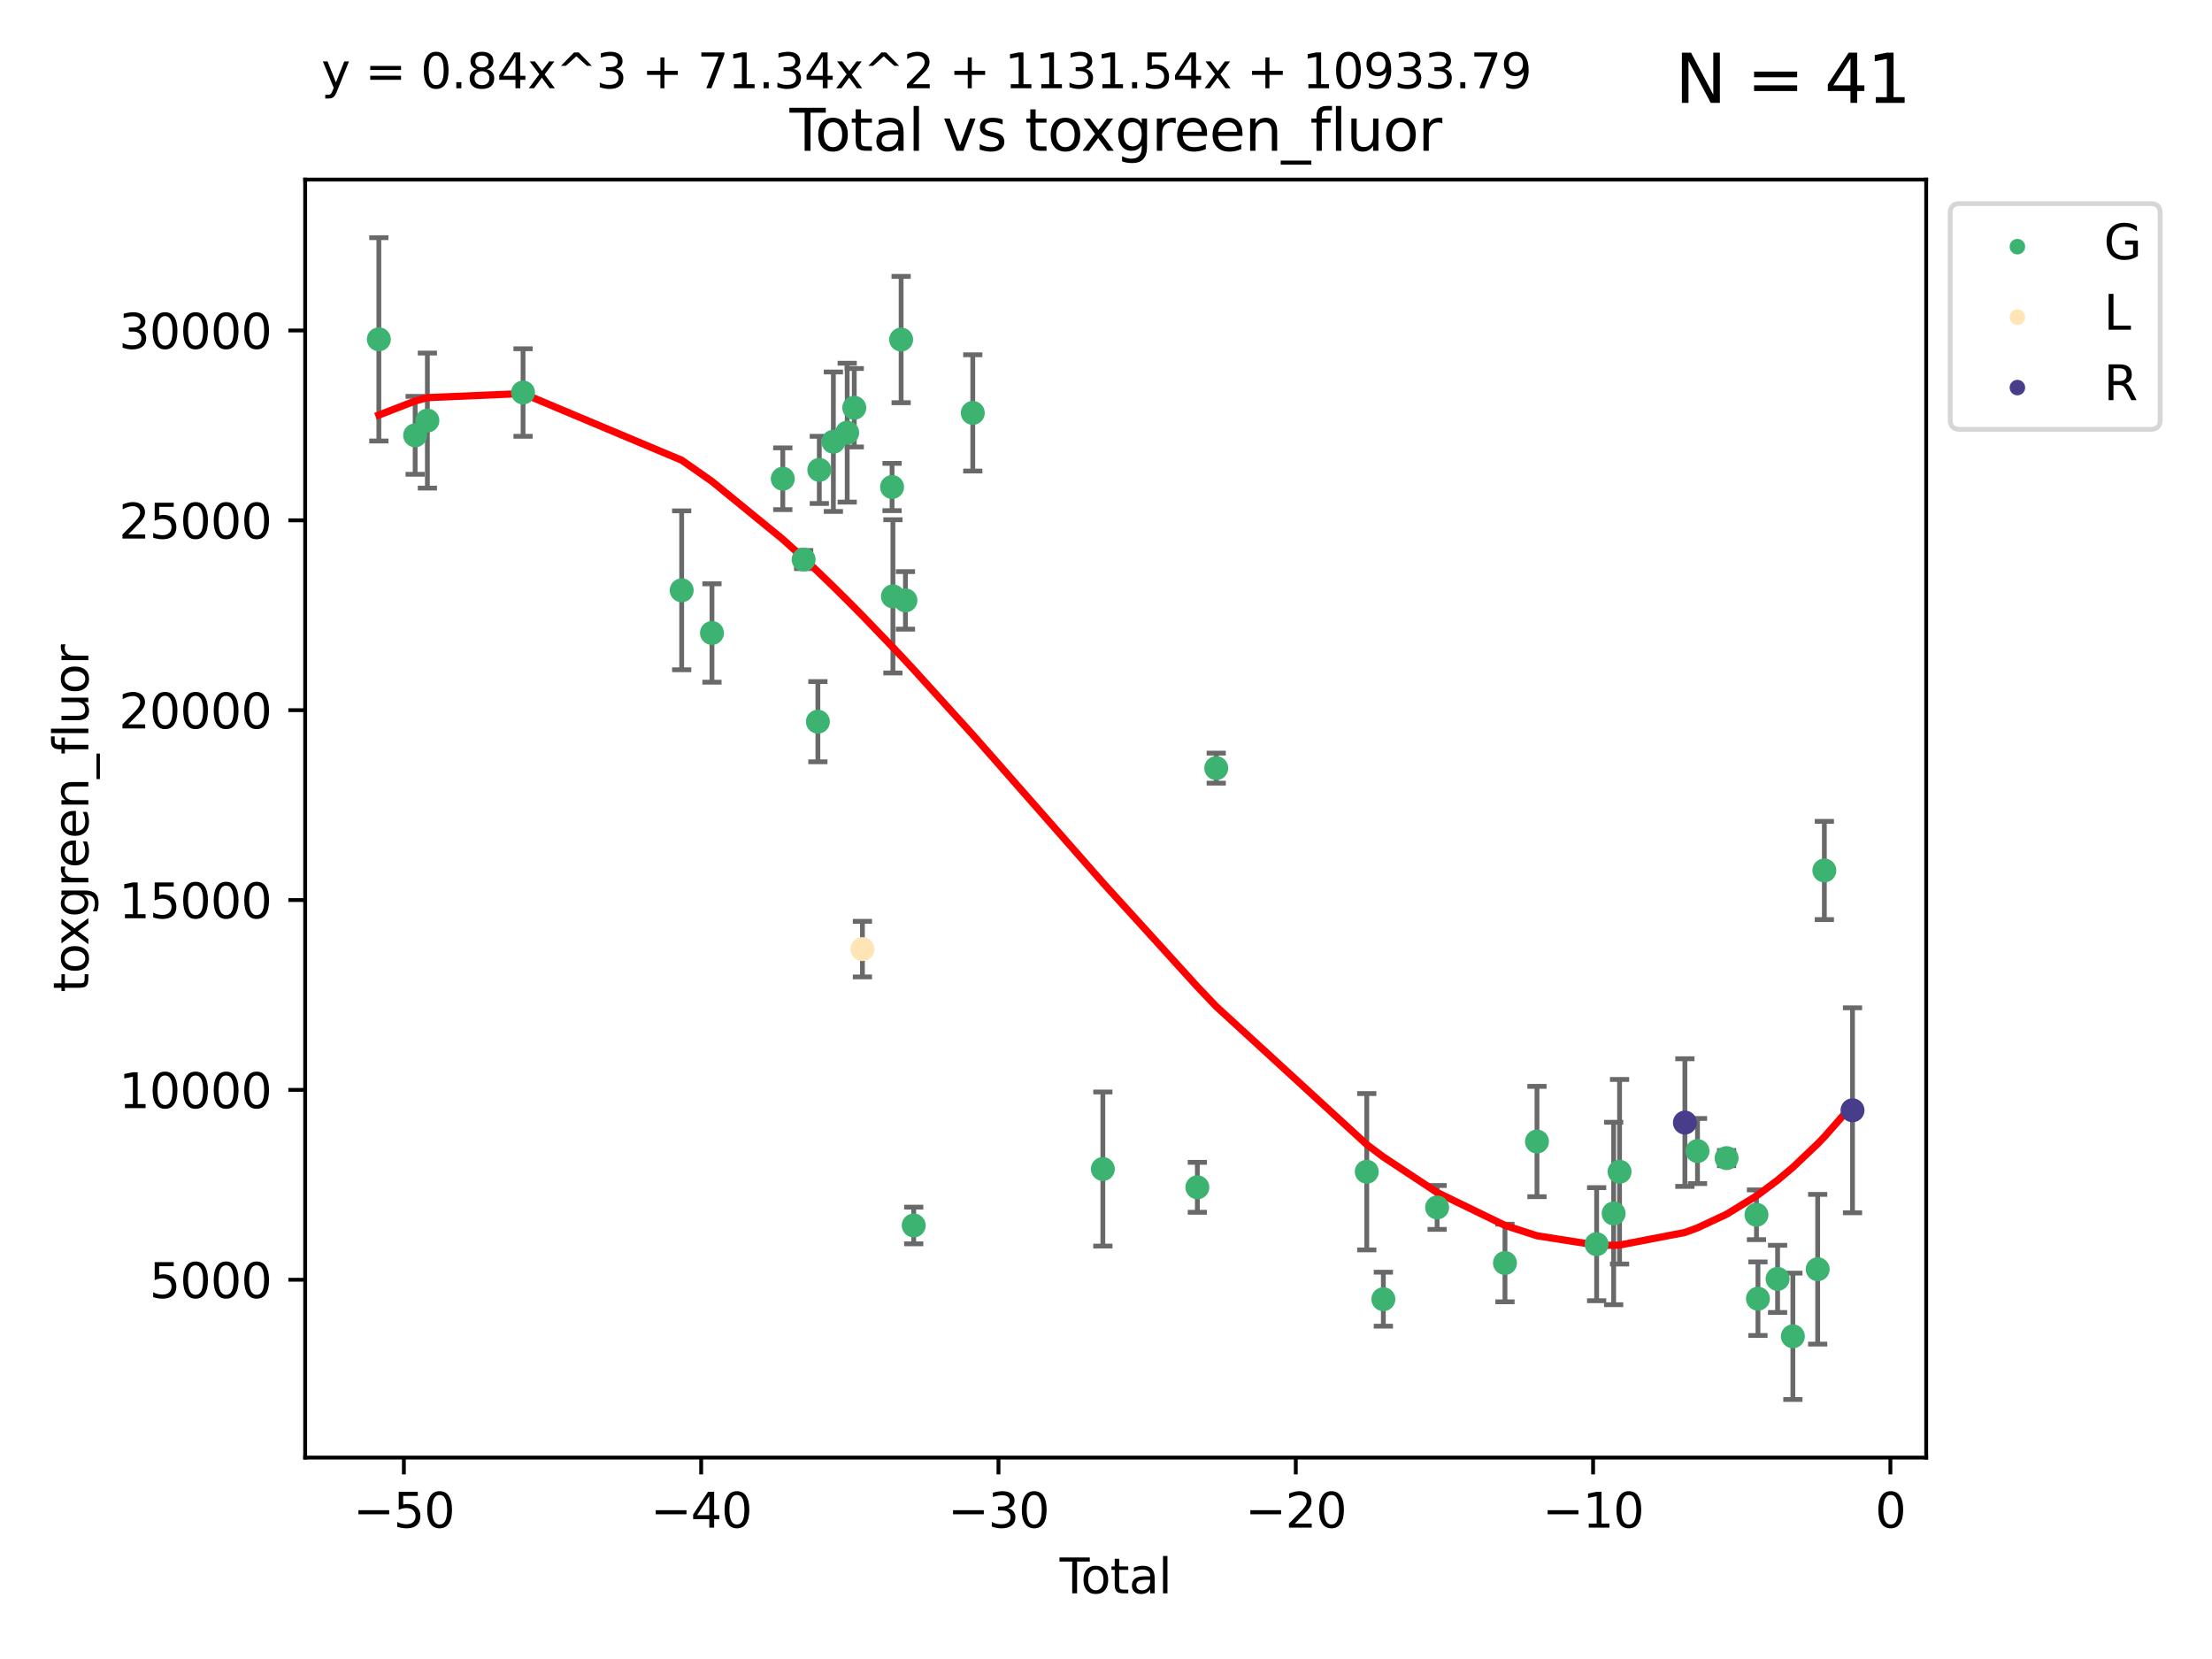 <?xml version="1.0" encoding="utf-8" standalone="no"?>
<!DOCTYPE svg PUBLIC "-//W3C//DTD SVG 1.1//EN"
  "http://www.w3.org/Graphics/SVG/1.1/DTD/svg11.dtd">
<svg xmlns:xlink="http://www.w3.org/1999/xlink" width="460.8pt" height="345.6pt" viewBox="0 0 460.8 345.6" xmlns="http://www.w3.org/2000/svg" version="1.1">
 <defs>
  <style type="text/css">*{stroke-linejoin: round; stroke-linecap: butt}</style>
 </defs>
 <g id="figure_1">
  <g id="patch_1">
   <path d="M 0 345.6 
L 460.8 345.6 
L 460.8 0 
L 0 0 
z
" style="fill: #ffffff"/>
  </g>
  <g id="axes_1">
   <g id="patch_2">
    <path d="M 63.571 303.64 
L 401.26 303.64 
L 401.26 37.411 
L 63.571 37.411 
z
" style="fill: #ffffff"/>
   </g>
   <g id="PathCollection_1">
    <defs>
     <path id="m44527134fb" d="M 0 1.118 
C 0.297 1.118 0.581 1 0.791 0.791 
C 1 0.581 1.118 0.297 1.118 0 
C 1.118 -0.297 1 -0.581 0.791 -0.791 
C 0.581 -1 0.297 -1.118 0 -1.118 
C -0.297 -1.118 -0.581 -1 -0.791 -0.791 
C -1 -0.581 -1.118 -0.297 -1.118 0 
C -1.118 0.297 -1 0.581 -0.791 0.791 
C -0.581 1 -0.297 1.118 0 1.118 
z
" style="stroke: #3cb371"/>
    </defs>
    <g clip-path="url(#pb339a0483c)">
     <use xlink:href="#m44527134fb" x="78.921" y="70.688" style="fill: #3cb371; stroke: #3cb371"/>
     <use xlink:href="#m44527134fb" x="86.485" y="90.686" style="fill: #3cb371; stroke: #3cb371"/>
     <use xlink:href="#m44527134fb" x="89.033" y="87.614" style="fill: #3cb371; stroke: #3cb371"/>
     <use xlink:href="#m44527134fb" x="108.962" y="81.769" style="fill: #3cb371; stroke: #3cb371"/>
     <use xlink:href="#m44527134fb" x="142.006" y="122.974" style="fill: #3cb371; stroke: #3cb371"/>
     <use xlink:href="#m44527134fb" x="148.316" y="131.862" style="fill: #3cb371; stroke: #3cb371"/>
     <use xlink:href="#m44527134fb" x="163.07" y="99.726" style="fill: #3cb371; stroke: #3cb371"/>
     <use xlink:href="#m44527134fb" x="167.413" y="116.562" style="fill: #3cb371; stroke: #3cb371"/>
     <use xlink:href="#m44527134fb" x="170.381" y="150.339" style="fill: #3cb371; stroke: #3cb371"/>
     <use xlink:href="#m44527134fb" x="170.677" y="97.885" style="fill: #3cb371; stroke: #3cb371"/>
     <use xlink:href="#m44527134fb" x="173.608" y="92.019" style="fill: #3cb371; stroke: #3cb371"/>
     <use xlink:href="#m44527134fb" x="176.486" y="90.132" style="fill: #3cb371; stroke: #3cb371"/>
     <use xlink:href="#m44527134fb" x="177.958" y="84.943" style="fill: #3cb371; stroke: #3cb371"/>
     <use xlink:href="#m44527134fb" x="185.833" y="101.453" style="fill: #3cb371; stroke: #3cb371"/>
     <use xlink:href="#m44527134fb" x="186.012" y="124.23" style="fill: #3cb371; stroke: #3cb371"/>
     <use xlink:href="#m44527134fb" x="187.72" y="70.736" style="fill: #3cb371; stroke: #3cb371"/>
     <use xlink:href="#m44527134fb" x="188.622" y="125.071" style="fill: #3cb371; stroke: #3cb371"/>
     <use xlink:href="#m44527134fb" x="190.344" y="255.289" style="fill: #3cb371; stroke: #3cb371"/>
     <use xlink:href="#m44527134fb" x="202.648" y="86.019" style="fill: #3cb371; stroke: #3cb371"/>
     <use xlink:href="#m44527134fb" x="229.743" y="243.529" style="fill: #3cb371; stroke: #3cb371"/>
     <use xlink:href="#m44527134fb" x="249.43" y="247.338" style="fill: #3cb371; stroke: #3cb371"/>
     <use xlink:href="#m44527134fb" x="253.364" y="160.018" style="fill: #3cb371; stroke: #3cb371"/>
     <use xlink:href="#m44527134fb" x="284.723" y="244.092" style="fill: #3cb371; stroke: #3cb371"/>
     <use xlink:href="#m44527134fb" x="288.178" y="270.645" style="fill: #3cb371; stroke: #3cb371"/>
     <use xlink:href="#m44527134fb" x="299.377" y="251.531" style="fill: #3cb371; stroke: #3cb371"/>
     <use xlink:href="#m44527134fb" x="313.514" y="263.108" style="fill: #3cb371; stroke: #3cb371"/>
     <use xlink:href="#m44527134fb" x="320.18" y="237.8" style="fill: #3cb371; stroke: #3cb371"/>
     <use xlink:href="#m44527134fb" x="332.608" y="259.184" style="fill: #3cb371; stroke: #3cb371"/>
     <use xlink:href="#m44527134fb" x="336.153" y="252.788" style="fill: #3cb371; stroke: #3cb371"/>
     <use xlink:href="#m44527134fb" x="337.384" y="244.095" style="fill: #3cb371; stroke: #3cb371"/>
     <use xlink:href="#m44527134fb" x="353.618" y="239.785" style="fill: #3cb371; stroke: #3cb371"/>
     <use xlink:href="#m44527134fb" x="359.68" y="241.256" style="fill: #3cb371; stroke: #3cb371"/>
     <use xlink:href="#m44527134fb" x="365.904" y="253.056" style="fill: #3cb371; stroke: #3cb371"/>
     <use xlink:href="#m44527134fb" x="366.215" y="270.545" style="fill: #3cb371; stroke: #3cb371"/>
     <use xlink:href="#m44527134fb" x="370.303" y="266.416" style="fill: #3cb371; stroke: #3cb371"/>
     <use xlink:href="#m44527134fb" x="373.488" y="278.379" style="fill: #3cb371; stroke: #3cb371"/>
     <use xlink:href="#m44527134fb" x="378.657" y="264.405" style="fill: #3cb371; stroke: #3cb371"/>
     <use xlink:href="#m44527134fb" x="380.047" y="181.335" style="fill: #3cb371; stroke: #3cb371"/>
    </g>
   </g>
   <g id="PathCollection_2">
    <defs>
     <path id="me603efe416" d="M 0 1.118 
C 0.297 1.118 0.581 1 0.791 0.791 
C 1 0.581 1.118 0.297 1.118 0 
C 1.118 -0.297 1 -0.581 0.791 -0.791 
C 0.581 -1 0.297 -1.118 0 -1.118 
C -0.297 -1.118 -0.581 -1 -0.791 -0.791 
C -1 -0.581 -1.118 -0.297 -1.118 0 
C -1.118 0.297 -1 0.581 -0.791 0.791 
C -0.581 1 -0.297 1.118 0 1.118 
z
" style="stroke: #ffe4b5"/>
    </defs>
    <g clip-path="url(#pb339a0483c)">
     <use xlink:href="#me603efe416" x="179.659" y="197.718" style="fill: #ffe4b5; stroke: #ffe4b5"/>
    </g>
   </g>
   <g id="PathCollection_3">
    <defs>
     <path id="m6db89ceb92" d="M 0 1.118 
C 0.297 1.118 0.581 1 0.791 0.791 
C 1 0.581 1.118 0.297 1.118 0 
C 1.118 -0.297 1 -0.581 0.791 -0.791 
C 0.581 -1 0.297 -1.118 0 -1.118 
C -0.297 -1.118 -0.581 -1 -0.791 -0.791 
C -1 -0.581 -1.118 -0.297 -1.118 0 
C -1.118 0.297 -1 0.581 -0.791 0.791 
C -0.581 1 -0.297 1.118 0 1.118 
z
" style="stroke: #483d8b"/>
    </defs>
    <g clip-path="url(#pb339a0483c)">
     <use xlink:href="#m6db89ceb92" x="350.995" y="233.853" style="fill: #483d8b; stroke: #483d8b"/>
     <use xlink:href="#m6db89ceb92" x="385.911" y="231.293" style="fill: #483d8b; stroke: #483d8b"/>
    </g>
   </g>
   <g id="matplotlib.axis_1">
    <g id="xtick_1">
     <g id="line2d_1">
      <defs>
       <path id="m5f53d5e4e2" d="M 0 0 
L 0 3.5 
" style="stroke: #000000; stroke-width: 0.8"/>
      </defs>
      <g>
       <use xlink:href="#m5f53d5e4e2" x="84.133" y="303.64" style="stroke: #000000; stroke-width: 0.8"/>
      </g>
     </g>
     <g id="text_1">
      <!-- −50 -->
      <g transform="translate(73.581 318.238)scale(0.1 -0.1)">
       <defs>
        <path id="DejaVuSans-2212" d="M 678 2272 
L 4684 2272 
L 4684 1741 
L 678 1741 
L 678 2272 
z
" transform="scale(0.016)"/>
        <path id="DejaVuSans-35" d="M 691 4666 
L 3169 4666 
L 3169 4134 
L 1269 4134 
L 1269 2991 
Q 1406 3038 1543 3061 
Q 1681 3084 1819 3084 
Q 2600 3084 3056 2656 
Q 3513 2228 3513 1497 
Q 3513 744 3044 326 
Q 2575 -91 1722 -91 
Q 1428 -91 1123 -41 
Q 819 9 494 109 
L 494 744 
Q 775 591 1075 516 
Q 1375 441 1709 441 
Q 2250 441 2565 725 
Q 2881 1009 2881 1497 
Q 2881 1984 2565 2268 
Q 2250 2553 1709 2553 
Q 1456 2553 1204 2497 
Q 953 2441 691 2322 
L 691 4666 
z
" transform="scale(0.016)"/>
        <path id="DejaVuSans-30" d="M 2034 4250 
Q 1547 4250 1301 3770 
Q 1056 3291 1056 2328 
Q 1056 1369 1301 889 
Q 1547 409 2034 409 
Q 2525 409 2770 889 
Q 3016 1369 3016 2328 
Q 3016 3291 2770 3770 
Q 2525 4250 2034 4250 
z
M 2034 4750 
Q 2819 4750 3233 4129 
Q 3647 3509 3647 2328 
Q 3647 1150 3233 529 
Q 2819 -91 2034 -91 
Q 1250 -91 836 529 
Q 422 1150 422 2328 
Q 422 3509 836 4129 
Q 1250 4750 2034 4750 
z
" transform="scale(0.016)"/>
       </defs>
       <use xlink:href="#DejaVuSans-2212"/>
       <use xlink:href="#DejaVuSans-35" x="83.789"/>
       <use xlink:href="#DejaVuSans-30" x="147.412"/>
      </g>
     </g>
    </g>
    <g id="xtick_2">
     <g id="line2d_2">
      <g>
       <use xlink:href="#m5f53d5e4e2" x="146.067" y="303.64" style="stroke: #000000; stroke-width: 0.8"/>
      </g>
     </g>
     <g id="text_2">
      <!-- −40 -->
      <g transform="translate(135.515 318.238)scale(0.1 -0.1)">
       <defs>
        <path id="DejaVuSans-34" d="M 2419 4116 
L 825 1625 
L 2419 1625 
L 2419 4116 
z
M 2253 4666 
L 3047 4666 
L 3047 1625 
L 3713 1625 
L 3713 1100 
L 3047 1100 
L 3047 0 
L 2419 0 
L 2419 1100 
L 313 1100 
L 313 1709 
L 2253 4666 
z
" transform="scale(0.016)"/>
       </defs>
       <use xlink:href="#DejaVuSans-2212"/>
       <use xlink:href="#DejaVuSans-34" x="83.789"/>
       <use xlink:href="#DejaVuSans-30" x="147.412"/>
      </g>
     </g>
    </g>
    <g id="xtick_3">
     <g id="line2d_3">
      <g>
       <use xlink:href="#m5f53d5e4e2" x="208.002" y="303.64" style="stroke: #000000; stroke-width: 0.8"/>
      </g>
     </g>
     <g id="text_3">
      <!-- −30 -->
      <g transform="translate(197.45 318.238)scale(0.1 -0.1)">
       <defs>
        <path id="DejaVuSans-33" d="M 2597 2516 
Q 3050 2419 3304 2112 
Q 3559 1806 3559 1356 
Q 3559 666 3084 287 
Q 2609 -91 1734 -91 
Q 1441 -91 1130 -33 
Q 819 25 488 141 
L 488 750 
Q 750 597 1062 519 
Q 1375 441 1716 441 
Q 2309 441 2620 675 
Q 2931 909 2931 1356 
Q 2931 1769 2642 2001 
Q 2353 2234 1838 2234 
L 1294 2234 
L 1294 2753 
L 1863 2753 
Q 2328 2753 2575 2939 
Q 2822 3125 2822 3475 
Q 2822 3834 2567 4026 
Q 2313 4219 1838 4219 
Q 1578 4219 1281 4162 
Q 984 4106 628 3988 
L 628 4550 
Q 988 4650 1302 4700 
Q 1616 4750 1894 4750 
Q 2613 4750 3031 4423 
Q 3450 4097 3450 3541 
Q 3450 3153 3228 2886 
Q 3006 2619 2597 2516 
z
" transform="scale(0.016)"/>
       </defs>
       <use xlink:href="#DejaVuSans-2212"/>
       <use xlink:href="#DejaVuSans-33" x="83.789"/>
       <use xlink:href="#DejaVuSans-30" x="147.412"/>
      </g>
     </g>
    </g>
    <g id="xtick_4">
     <g id="line2d_4">
      <g>
       <use xlink:href="#m5f53d5e4e2" x="269.936" y="303.64" style="stroke: #000000; stroke-width: 0.8"/>
      </g>
     </g>
     <g id="text_4">
      <!-- −20 -->
      <g transform="translate(259.384 318.238)scale(0.1 -0.1)">
       <defs>
        <path id="DejaVuSans-32" d="M 1228 531 
L 3431 531 
L 3431 0 
L 469 0 
L 469 531 
Q 828 903 1448 1529 
Q 2069 2156 2228 2338 
Q 2531 2678 2651 2914 
Q 2772 3150 2772 3378 
Q 2772 3750 2511 3984 
Q 2250 4219 1831 4219 
Q 1534 4219 1204 4116 
Q 875 4013 500 3803 
L 500 4441 
Q 881 4594 1212 4672 
Q 1544 4750 1819 4750 
Q 2544 4750 2975 4387 
Q 3406 4025 3406 3419 
Q 3406 3131 3298 2873 
Q 3191 2616 2906 2266 
Q 2828 2175 2409 1742 
Q 1991 1309 1228 531 
z
" transform="scale(0.016)"/>
       </defs>
       <use xlink:href="#DejaVuSans-2212"/>
       <use xlink:href="#DejaVuSans-32" x="83.789"/>
       <use xlink:href="#DejaVuSans-30" x="147.412"/>
      </g>
     </g>
    </g>
    <g id="xtick_5">
     <g id="line2d_5">
      <g>
       <use xlink:href="#m5f53d5e4e2" x="331.871" y="303.64" style="stroke: #000000; stroke-width: 0.8"/>
      </g>
     </g>
     <g id="text_5">
      <!-- −10 -->
      <g transform="translate(321.318 318.238)scale(0.1 -0.1)">
       <defs>
        <path id="DejaVuSans-31" d="M 794 531 
L 1825 531 
L 1825 4091 
L 703 3866 
L 703 4441 
L 1819 4666 
L 2450 4666 
L 2450 531 
L 3481 531 
L 3481 0 
L 794 0 
L 794 531 
z
" transform="scale(0.016)"/>
       </defs>
       <use xlink:href="#DejaVuSans-2212"/>
       <use xlink:href="#DejaVuSans-31" x="83.789"/>
       <use xlink:href="#DejaVuSans-30" x="147.412"/>
      </g>
     </g>
    </g>
    <g id="xtick_6">
     <g id="line2d_6">
      <g>
       <use xlink:href="#m5f53d5e4e2" x="393.805" y="303.64" style="stroke: #000000; stroke-width: 0.8"/>
      </g>
     </g>
     <g id="text_6">
      <!-- 0 -->
      <g transform="translate(390.624 318.238)scale(0.1 -0.1)">
       <use xlink:href="#DejaVuSans-30"/>
      </g>
     </g>
    </g>
    <g id="text_7">
     <!-- Total -->
     <g transform="translate(220.739 331.917)scale(0.1 -0.1)">
      <defs>
       <path id="DejaVuSans-54" d="M -19 4666 
L 3928 4666 
L 3928 4134 
L 2272 4134 
L 2272 0 
L 1638 0 
L 1638 4134 
L -19 4134 
L -19 4666 
z
" transform="scale(0.016)"/>
       <path id="DejaVuSans-6f" d="M 1959 3097 
Q 1497 3097 1228 2736 
Q 959 2375 959 1747 
Q 959 1119 1226 758 
Q 1494 397 1959 397 
Q 2419 397 2687 759 
Q 2956 1122 2956 1747 
Q 2956 2369 2687 2733 
Q 2419 3097 1959 3097 
z
M 1959 3584 
Q 2709 3584 3137 3096 
Q 3566 2609 3566 1747 
Q 3566 888 3137 398 
Q 2709 -91 1959 -91 
Q 1206 -91 779 398 
Q 353 888 353 1747 
Q 353 2609 779 3096 
Q 1206 3584 1959 3584 
z
" transform="scale(0.016)"/>
       <path id="DejaVuSans-74" d="M 1172 4494 
L 1172 3500 
L 2356 3500 
L 2356 3053 
L 1172 3053 
L 1172 1153 
Q 1172 725 1289 603 
Q 1406 481 1766 481 
L 2356 481 
L 2356 0 
L 1766 0 
Q 1100 0 847 248 
Q 594 497 594 1153 
L 594 3053 
L 172 3053 
L 172 3500 
L 594 3500 
L 594 4494 
L 1172 4494 
z
" transform="scale(0.016)"/>
       <path id="DejaVuSans-61" d="M 2194 1759 
Q 1497 1759 1228 1600 
Q 959 1441 959 1056 
Q 959 750 1161 570 
Q 1363 391 1709 391 
Q 2188 391 2477 730 
Q 2766 1069 2766 1631 
L 2766 1759 
L 2194 1759 
z
M 3341 1997 
L 3341 0 
L 2766 0 
L 2766 531 
Q 2569 213 2275 61 
Q 1981 -91 1556 -91 
Q 1019 -91 701 211 
Q 384 513 384 1019 
Q 384 1609 779 1909 
Q 1175 2209 1959 2209 
L 2766 2209 
L 2766 2266 
Q 2766 2663 2505 2880 
Q 2244 3097 1772 3097 
Q 1472 3097 1187 3025 
Q 903 2953 641 2809 
L 641 3341 
Q 956 3463 1253 3523 
Q 1550 3584 1831 3584 
Q 2591 3584 2966 3190 
Q 3341 2797 3341 1997 
z
" transform="scale(0.016)"/>
       <path id="DejaVuSans-6c" d="M 603 4863 
L 1178 4863 
L 1178 0 
L 603 0 
L 603 4863 
z
" transform="scale(0.016)"/>
      </defs>
      <use xlink:href="#DejaVuSans-54"/>
      <use xlink:href="#DejaVuSans-6f" x="44.084"/>
      <use xlink:href="#DejaVuSans-74" x="105.266"/>
      <use xlink:href="#DejaVuSans-61" x="144.475"/>
      <use xlink:href="#DejaVuSans-6c" x="205.754"/>
     </g>
    </g>
   </g>
   <g id="matplotlib.axis_2">
    <g id="ytick_1">
     <g id="line2d_7">
      <defs>
       <path id="m0e6cfb8528" d="M 0 0 
L -3.5 0 
" style="stroke: #000000; stroke-width: 0.8"/>
      </defs>
      <g>
       <use xlink:href="#m0e6cfb8528" x="63.571" y="266.592" style="stroke: #000000; stroke-width: 0.8"/>
      </g>
     </g>
     <g id="text_8">
      <!-- 5000 -->
      <g transform="translate(31.121 270.392)scale(0.1 -0.1)">
       <use xlink:href="#DejaVuSans-35"/>
       <use xlink:href="#DejaVuSans-30" x="63.623"/>
       <use xlink:href="#DejaVuSans-30" x="127.246"/>
       <use xlink:href="#DejaVuSans-30" x="190.869"/>
      </g>
     </g>
    </g>
    <g id="ytick_2">
     <g id="line2d_8">
      <g>
       <use xlink:href="#m0e6cfb8528" x="63.571" y="227.043" style="stroke: #000000; stroke-width: 0.8"/>
      </g>
     </g>
     <g id="text_9">
      <!-- 10000 -->
      <g transform="translate(24.759 230.842)scale(0.1 -0.1)">
       <use xlink:href="#DejaVuSans-31"/>
       <use xlink:href="#DejaVuSans-30" x="63.623"/>
       <use xlink:href="#DejaVuSans-30" x="127.246"/>
       <use xlink:href="#DejaVuSans-30" x="190.869"/>
       <use xlink:href="#DejaVuSans-30" x="254.492"/>
      </g>
     </g>
    </g>
    <g id="ytick_3">
     <g id="line2d_9">
      <g>
       <use xlink:href="#m0e6cfb8528" x="63.571" y="187.493" style="stroke: #000000; stroke-width: 0.8"/>
      </g>
     </g>
     <g id="text_10">
      <!-- 15000 -->
      <g transform="translate(24.759 191.292)scale(0.1 -0.1)">
       <use xlink:href="#DejaVuSans-31"/>
       <use xlink:href="#DejaVuSans-35" x="63.623"/>
       <use xlink:href="#DejaVuSans-30" x="127.246"/>
       <use xlink:href="#DejaVuSans-30" x="190.869"/>
       <use xlink:href="#DejaVuSans-30" x="254.492"/>
      </g>
     </g>
    </g>
    <g id="ytick_4">
     <g id="line2d_10">
      <g>
       <use xlink:href="#m0e6cfb8528" x="63.571" y="147.943" style="stroke: #000000; stroke-width: 0.8"/>
      </g>
     </g>
     <g id="text_11">
      <!-- 20000 -->
      <g transform="translate(24.759 151.742)scale(0.1 -0.1)">
       <use xlink:href="#DejaVuSans-32"/>
       <use xlink:href="#DejaVuSans-30" x="63.623"/>
       <use xlink:href="#DejaVuSans-30" x="127.246"/>
       <use xlink:href="#DejaVuSans-30" x="190.869"/>
       <use xlink:href="#DejaVuSans-30" x="254.492"/>
      </g>
     </g>
    </g>
    <g id="ytick_5">
     <g id="line2d_11">
      <g>
       <use xlink:href="#m0e6cfb8528" x="63.571" y="108.393" style="stroke: #000000; stroke-width: 0.8"/>
      </g>
     </g>
     <g id="text_12">
      <!-- 25000 -->
      <g transform="translate(24.759 112.193)scale(0.1 -0.1)">
       <use xlink:href="#DejaVuSans-32"/>
       <use xlink:href="#DejaVuSans-35" x="63.623"/>
       <use xlink:href="#DejaVuSans-30" x="127.246"/>
       <use xlink:href="#DejaVuSans-30" x="190.869"/>
       <use xlink:href="#DejaVuSans-30" x="254.492"/>
      </g>
     </g>
    </g>
    <g id="ytick_6">
     <g id="line2d_12">
      <g>
       <use xlink:href="#m0e6cfb8528" x="63.571" y="68.844" style="stroke: #000000; stroke-width: 0.8"/>
      </g>
     </g>
     <g id="text_13">
      <!-- 30000 -->
      <g transform="translate(24.759 72.643)scale(0.1 -0.1)">
       <use xlink:href="#DejaVuSans-33"/>
       <use xlink:href="#DejaVuSans-30" x="63.623"/>
       <use xlink:href="#DejaVuSans-30" x="127.246"/>
       <use xlink:href="#DejaVuSans-30" x="190.869"/>
       <use xlink:href="#DejaVuSans-30" x="254.492"/>
      </g>
     </g>
    </g>
    <g id="text_14">
     <!-- toxgreen_fluor -->
     <g transform="translate(18.401 206.72)rotate(-90)scale(0.1 -0.1)">
      <defs>
       <path id="DejaVuSans-78" d="M 3513 3500 
L 2247 1797 
L 3578 0 
L 2900 0 
L 1881 1375 
L 863 0 
L 184 0 
L 1544 1831 
L 300 3500 
L 978 3500 
L 1906 2253 
L 2834 3500 
L 3513 3500 
z
" transform="scale(0.016)"/>
       <path id="DejaVuSans-67" d="M 2906 1791 
Q 2906 2416 2648 2759 
Q 2391 3103 1925 3103 
Q 1463 3103 1205 2759 
Q 947 2416 947 1791 
Q 947 1169 1205 825 
Q 1463 481 1925 481 
Q 2391 481 2648 825 
Q 2906 1169 2906 1791 
z
M 3481 434 
Q 3481 -459 3084 -895 
Q 2688 -1331 1869 -1331 
Q 1566 -1331 1297 -1286 
Q 1028 -1241 775 -1147 
L 775 -588 
Q 1028 -725 1275 -790 
Q 1522 -856 1778 -856 
Q 2344 -856 2625 -561 
Q 2906 -266 2906 331 
L 2906 616 
Q 2728 306 2450 153 
Q 2172 0 1784 0 
Q 1141 0 747 490 
Q 353 981 353 1791 
Q 353 2603 747 3093 
Q 1141 3584 1784 3584 
Q 2172 3584 2450 3431 
Q 2728 3278 2906 2969 
L 2906 3500 
L 3481 3500 
L 3481 434 
z
" transform="scale(0.016)"/>
       <path id="DejaVuSans-72" d="M 2631 2963 
Q 2534 3019 2420 3045 
Q 2306 3072 2169 3072 
Q 1681 3072 1420 2755 
Q 1159 2438 1159 1844 
L 1159 0 
L 581 0 
L 581 3500 
L 1159 3500 
L 1159 2956 
Q 1341 3275 1631 3429 
Q 1922 3584 2338 3584 
Q 2397 3584 2469 3576 
Q 2541 3569 2628 3553 
L 2631 2963 
z
" transform="scale(0.016)"/>
       <path id="DejaVuSans-65" d="M 3597 1894 
L 3597 1613 
L 953 1613 
Q 991 1019 1311 708 
Q 1631 397 2203 397 
Q 2534 397 2845 478 
Q 3156 559 3463 722 
L 3463 178 
Q 3153 47 2828 -22 
Q 2503 -91 2169 -91 
Q 1331 -91 842 396 
Q 353 884 353 1716 
Q 353 2575 817 3079 
Q 1281 3584 2069 3584 
Q 2775 3584 3186 3129 
Q 3597 2675 3597 1894 
z
M 3022 2063 
Q 3016 2534 2758 2815 
Q 2500 3097 2075 3097 
Q 1594 3097 1305 2825 
Q 1016 2553 972 2059 
L 3022 2063 
z
" transform="scale(0.016)"/>
       <path id="DejaVuSans-6e" d="M 3513 2113 
L 3513 0 
L 2938 0 
L 2938 2094 
Q 2938 2591 2744 2837 
Q 2550 3084 2163 3084 
Q 1697 3084 1428 2787 
Q 1159 2491 1159 1978 
L 1159 0 
L 581 0 
L 581 3500 
L 1159 3500 
L 1159 2956 
Q 1366 3272 1645 3428 
Q 1925 3584 2291 3584 
Q 2894 3584 3203 3211 
Q 3513 2838 3513 2113 
z
" transform="scale(0.016)"/>
       <path id="DejaVuSans-5f" d="M 3263 -1063 
L 3263 -1509 
L -63 -1509 
L -63 -1063 
L 3263 -1063 
z
" transform="scale(0.016)"/>
       <path id="DejaVuSans-66" d="M 2375 4863 
L 2375 4384 
L 1825 4384 
Q 1516 4384 1395 4259 
Q 1275 4134 1275 3809 
L 1275 3500 
L 2222 3500 
L 2222 3053 
L 1275 3053 
L 1275 0 
L 697 0 
L 697 3053 
L 147 3053 
L 147 3500 
L 697 3500 
L 697 3744 
Q 697 4328 969 4595 
Q 1241 4863 1831 4863 
L 2375 4863 
z
" transform="scale(0.016)"/>
       <path id="DejaVuSans-75" d="M 544 1381 
L 544 3500 
L 1119 3500 
L 1119 1403 
Q 1119 906 1312 657 
Q 1506 409 1894 409 
Q 2359 409 2629 706 
Q 2900 1003 2900 1516 
L 2900 3500 
L 3475 3500 
L 3475 0 
L 2900 0 
L 2900 538 
Q 2691 219 2414 64 
Q 2138 -91 1772 -91 
Q 1169 -91 856 284 
Q 544 659 544 1381 
z
M 1991 3584 
L 1991 3584 
z
" transform="scale(0.016)"/>
      </defs>
      <use xlink:href="#DejaVuSans-74"/>
      <use xlink:href="#DejaVuSans-6f" x="39.209"/>
      <use xlink:href="#DejaVuSans-78" x="97.266"/>
      <use xlink:href="#DejaVuSans-67" x="156.445"/>
      <use xlink:href="#DejaVuSans-72" x="219.922"/>
      <use xlink:href="#DejaVuSans-65" x="258.785"/>
      <use xlink:href="#DejaVuSans-65" x="320.309"/>
      <use xlink:href="#DejaVuSans-6e" x="381.832"/>
      <use xlink:href="#DejaVuSans-5f" x="445.211"/>
      <use xlink:href="#DejaVuSans-66" x="495.211"/>
      <use xlink:href="#DejaVuSans-6c" x="530.416"/>
      <use xlink:href="#DejaVuSans-75" x="558.199"/>
      <use xlink:href="#DejaVuSans-6f" x="621.578"/>
      <use xlink:href="#DejaVuSans-72" x="682.76"/>
     </g>
    </g>
   </g>
   <g id="LineCollection_1">
    <path d="M 78.921 91.863 
L 78.921 49.513 
" clip-path="url(#pb339a0483c)" style="fill: none; stroke: #696969"/>
    <path d="M 86.485 98.803 
L 86.485 82.57 
" clip-path="url(#pb339a0483c)" style="fill: none; stroke: #696969"/>
    <path d="M 89.033 101.676 
L 89.033 73.553 
" clip-path="url(#pb339a0483c)" style="fill: none; stroke: #696969"/>
    <path d="M 108.962 90.887 
L 108.962 72.651 
" clip-path="url(#pb339a0483c)" style="fill: none; stroke: #696969"/>
    <path d="M 142.006 139.528 
L 142.006 106.419 
" clip-path="url(#pb339a0483c)" style="fill: none; stroke: #696969"/>
    <path d="M 148.316 142.111 
L 148.316 121.613 
" clip-path="url(#pb339a0483c)" style="fill: none; stroke: #696969"/>
    <path d="M 163.07 106.159 
L 163.07 93.293 
" clip-path="url(#pb339a0483c)" style="fill: none; stroke: #696969"/>
    <path d="M 167.413 118.442 
L 167.413 114.682 
" clip-path="url(#pb339a0483c)" style="fill: none; stroke: #696969"/>
    <path d="M 170.381 158.695 
L 170.381 141.982 
" clip-path="url(#pb339a0483c)" style="fill: none; stroke: #696969"/>
    <path d="M 170.677 104.887 
L 170.677 90.884 
" clip-path="url(#pb339a0483c)" style="fill: none; stroke: #696969"/>
    <path d="M 173.608 106.541 
L 173.608 77.496 
" clip-path="url(#pb339a0483c)" style="fill: none; stroke: #696969"/>
    <path d="M 176.486 104.597 
L 176.486 75.667 
" clip-path="url(#pb339a0483c)" style="fill: none; stroke: #696969"/>
    <path d="M 177.958 93.112 
L 177.958 76.773 
" clip-path="url(#pb339a0483c)" style="fill: none; stroke: #696969"/>
    <path d="M 185.833 106.378 
L 185.833 96.527 
" clip-path="url(#pb339a0483c)" style="fill: none; stroke: #696969"/>
    <path d="M 186.012 140.192 
L 186.012 108.268 
" clip-path="url(#pb339a0483c)" style="fill: none; stroke: #696969"/>
    <path d="M 187.72 83.891 
L 187.72 57.582 
" clip-path="url(#pb339a0483c)" style="fill: none; stroke: #696969"/>
    <path d="M 188.622 131.065 
L 188.622 119.077 
" clip-path="url(#pb339a0483c)" style="fill: none; stroke: #696969"/>
    <path d="M 190.344 259.109 
L 190.344 251.469 
" clip-path="url(#pb339a0483c)" style="fill: none; stroke: #696969"/>
    <path d="M 202.648 98.129 
L 202.648 73.909 
" clip-path="url(#pb339a0483c)" style="fill: none; stroke: #696969"/>
    <path d="M 229.743 259.58 
L 229.743 227.478 
" clip-path="url(#pb339a0483c)" style="fill: none; stroke: #696969"/>
    <path d="M 249.43 252.543 
L 249.43 242.134 
" clip-path="url(#pb339a0483c)" style="fill: none; stroke: #696969"/>
    <path d="M 253.364 163.145 
L 253.364 156.891 
" clip-path="url(#pb339a0483c)" style="fill: none; stroke: #696969"/>
    <path d="M 284.723 260.376 
L 284.723 227.807 
" clip-path="url(#pb339a0483c)" style="fill: none; stroke: #696969"/>
    <path d="M 288.178 276.265 
L 288.178 265.024 
" clip-path="url(#pb339a0483c)" style="fill: none; stroke: #696969"/>
    <path d="M 299.377 256.099 
L 299.377 246.963 
" clip-path="url(#pb339a0483c)" style="fill: none; stroke: #696969"/>
    <path d="M 313.514 271.194 
L 313.514 255.021 
" clip-path="url(#pb339a0483c)" style="fill: none; stroke: #696969"/>
    <path d="M 320.18 249.29 
L 320.18 226.31 
" clip-path="url(#pb339a0483c)" style="fill: none; stroke: #696969"/>
    <path d="M 332.608 270.961 
L 332.608 247.407 
" clip-path="url(#pb339a0483c)" style="fill: none; stroke: #696969"/>
    <path d="M 336.153 271.789 
L 336.153 233.787 
" clip-path="url(#pb339a0483c)" style="fill: none; stroke: #696969"/>
    <path d="M 337.384 263.321 
L 337.384 224.87 
" clip-path="url(#pb339a0483c)" style="fill: none; stroke: #696969"/>
    <path d="M 353.618 246.568 
L 353.618 233.002 
" clip-path="url(#pb339a0483c)" style="fill: none; stroke: #696969"/>
    <path d="M 359.68 242.841 
L 359.68 239.67 
" clip-path="url(#pb339a0483c)" style="fill: none; stroke: #696969"/>
    <path d="M 365.904 258.235 
L 365.904 247.876 
" clip-path="url(#pb339a0483c)" style="fill: none; stroke: #696969"/>
    <path d="M 366.215 278.206 
L 366.215 262.885 
" clip-path="url(#pb339a0483c)" style="fill: none; stroke: #696969"/>
    <path d="M 370.303 273.411 
L 370.303 259.421 
" clip-path="url(#pb339a0483c)" style="fill: none; stroke: #696969"/>
    <path d="M 373.488 291.539 
L 373.488 265.22 
" clip-path="url(#pb339a0483c)" style="fill: none; stroke: #696969"/>
    <path d="M 378.657 279.997 
L 378.657 248.814 
" clip-path="url(#pb339a0483c)" style="fill: none; stroke: #696969"/>
    <path d="M 380.047 191.568 
L 380.047 171.102 
" clip-path="url(#pb339a0483c)" style="fill: none; stroke: #696969"/>
   </g>
   <g id="line2d_13">
    <defs>
     <path id="m6bd526653d" d="M 2 0 
L -2 -0 
" style="stroke: #696969"/>
    </defs>
    <g clip-path="url(#pb339a0483c)">
     <use xlink:href="#m6bd526653d" x="78.921" y="91.863" style="fill: #696969; stroke: #696969"/>
     <use xlink:href="#m6bd526653d" x="86.485" y="98.803" style="fill: #696969; stroke: #696969"/>
     <use xlink:href="#m6bd526653d" x="89.033" y="101.676" style="fill: #696969; stroke: #696969"/>
     <use xlink:href="#m6bd526653d" x="108.962" y="90.887" style="fill: #696969; stroke: #696969"/>
     <use xlink:href="#m6bd526653d" x="142.006" y="139.528" style="fill: #696969; stroke: #696969"/>
     <use xlink:href="#m6bd526653d" x="148.316" y="142.111" style="fill: #696969; stroke: #696969"/>
     <use xlink:href="#m6bd526653d" x="163.07" y="106.159" style="fill: #696969; stroke: #696969"/>
     <use xlink:href="#m6bd526653d" x="167.413" y="118.442" style="fill: #696969; stroke: #696969"/>
     <use xlink:href="#m6bd526653d" x="170.381" y="158.695" style="fill: #696969; stroke: #696969"/>
     <use xlink:href="#m6bd526653d" x="170.677" y="104.887" style="fill: #696969; stroke: #696969"/>
     <use xlink:href="#m6bd526653d" x="173.608" y="106.541" style="fill: #696969; stroke: #696969"/>
     <use xlink:href="#m6bd526653d" x="176.486" y="104.597" style="fill: #696969; stroke: #696969"/>
     <use xlink:href="#m6bd526653d" x="177.958" y="93.112" style="fill: #696969; stroke: #696969"/>
     <use xlink:href="#m6bd526653d" x="185.833" y="106.378" style="fill: #696969; stroke: #696969"/>
     <use xlink:href="#m6bd526653d" x="186.012" y="140.192" style="fill: #696969; stroke: #696969"/>
     <use xlink:href="#m6bd526653d" x="187.72" y="83.891" style="fill: #696969; stroke: #696969"/>
     <use xlink:href="#m6bd526653d" x="188.622" y="131.065" style="fill: #696969; stroke: #696969"/>
     <use xlink:href="#m6bd526653d" x="190.344" y="259.109" style="fill: #696969; stroke: #696969"/>
     <use xlink:href="#m6bd526653d" x="202.648" y="98.129" style="fill: #696969; stroke: #696969"/>
     <use xlink:href="#m6bd526653d" x="229.743" y="259.58" style="fill: #696969; stroke: #696969"/>
     <use xlink:href="#m6bd526653d" x="249.43" y="252.543" style="fill: #696969; stroke: #696969"/>
     <use xlink:href="#m6bd526653d" x="253.364" y="163.145" style="fill: #696969; stroke: #696969"/>
     <use xlink:href="#m6bd526653d" x="284.723" y="260.376" style="fill: #696969; stroke: #696969"/>
     <use xlink:href="#m6bd526653d" x="288.178" y="276.265" style="fill: #696969; stroke: #696969"/>
     <use xlink:href="#m6bd526653d" x="299.377" y="256.099" style="fill: #696969; stroke: #696969"/>
     <use xlink:href="#m6bd526653d" x="313.514" y="271.194" style="fill: #696969; stroke: #696969"/>
     <use xlink:href="#m6bd526653d" x="320.18" y="249.29" style="fill: #696969; stroke: #696969"/>
     <use xlink:href="#m6bd526653d" x="332.608" y="270.961" style="fill: #696969; stroke: #696969"/>
     <use xlink:href="#m6bd526653d" x="336.153" y="271.789" style="fill: #696969; stroke: #696969"/>
     <use xlink:href="#m6bd526653d" x="337.384" y="263.321" style="fill: #696969; stroke: #696969"/>
     <use xlink:href="#m6bd526653d" x="353.618" y="246.568" style="fill: #696969; stroke: #696969"/>
     <use xlink:href="#m6bd526653d" x="359.68" y="242.841" style="fill: #696969; stroke: #696969"/>
     <use xlink:href="#m6bd526653d" x="365.904" y="258.235" style="fill: #696969; stroke: #696969"/>
     <use xlink:href="#m6bd526653d" x="366.215" y="278.206" style="fill: #696969; stroke: #696969"/>
     <use xlink:href="#m6bd526653d" x="370.303" y="273.411" style="fill: #696969; stroke: #696969"/>
     <use xlink:href="#m6bd526653d" x="373.488" y="291.539" style="fill: #696969; stroke: #696969"/>
     <use xlink:href="#m6bd526653d" x="378.657" y="279.997" style="fill: #696969; stroke: #696969"/>
     <use xlink:href="#m6bd526653d" x="380.047" y="191.568" style="fill: #696969; stroke: #696969"/>
    </g>
   </g>
   <g id="line2d_14">
    <g clip-path="url(#pb339a0483c)">
     <use xlink:href="#m6bd526653d" x="78.921" y="49.513" style="fill: #696969; stroke: #696969"/>
     <use xlink:href="#m6bd526653d" x="86.485" y="82.57" style="fill: #696969; stroke: #696969"/>
     <use xlink:href="#m6bd526653d" x="89.033" y="73.553" style="fill: #696969; stroke: #696969"/>
     <use xlink:href="#m6bd526653d" x="108.962" y="72.651" style="fill: #696969; stroke: #696969"/>
     <use xlink:href="#m6bd526653d" x="142.006" y="106.419" style="fill: #696969; stroke: #696969"/>
     <use xlink:href="#m6bd526653d" x="148.316" y="121.613" style="fill: #696969; stroke: #696969"/>
     <use xlink:href="#m6bd526653d" x="163.07" y="93.293" style="fill: #696969; stroke: #696969"/>
     <use xlink:href="#m6bd526653d" x="167.413" y="114.682" style="fill: #696969; stroke: #696969"/>
     <use xlink:href="#m6bd526653d" x="170.381" y="141.982" style="fill: #696969; stroke: #696969"/>
     <use xlink:href="#m6bd526653d" x="170.677" y="90.884" style="fill: #696969; stroke: #696969"/>
     <use xlink:href="#m6bd526653d" x="173.608" y="77.496" style="fill: #696969; stroke: #696969"/>
     <use xlink:href="#m6bd526653d" x="176.486" y="75.667" style="fill: #696969; stroke: #696969"/>
     <use xlink:href="#m6bd526653d" x="177.958" y="76.773" style="fill: #696969; stroke: #696969"/>
     <use xlink:href="#m6bd526653d" x="185.833" y="96.527" style="fill: #696969; stroke: #696969"/>
     <use xlink:href="#m6bd526653d" x="186.012" y="108.268" style="fill: #696969; stroke: #696969"/>
     <use xlink:href="#m6bd526653d" x="187.72" y="57.582" style="fill: #696969; stroke: #696969"/>
     <use xlink:href="#m6bd526653d" x="188.622" y="119.077" style="fill: #696969; stroke: #696969"/>
     <use xlink:href="#m6bd526653d" x="190.344" y="251.469" style="fill: #696969; stroke: #696969"/>
     <use xlink:href="#m6bd526653d" x="202.648" y="73.909" style="fill: #696969; stroke: #696969"/>
     <use xlink:href="#m6bd526653d" x="229.743" y="227.478" style="fill: #696969; stroke: #696969"/>
     <use xlink:href="#m6bd526653d" x="249.43" y="242.134" style="fill: #696969; stroke: #696969"/>
     <use xlink:href="#m6bd526653d" x="253.364" y="156.891" style="fill: #696969; stroke: #696969"/>
     <use xlink:href="#m6bd526653d" x="284.723" y="227.807" style="fill: #696969; stroke: #696969"/>
     <use xlink:href="#m6bd526653d" x="288.178" y="265.024" style="fill: #696969; stroke: #696969"/>
     <use xlink:href="#m6bd526653d" x="299.377" y="246.963" style="fill: #696969; stroke: #696969"/>
     <use xlink:href="#m6bd526653d" x="313.514" y="255.021" style="fill: #696969; stroke: #696969"/>
     <use xlink:href="#m6bd526653d" x="320.18" y="226.31" style="fill: #696969; stroke: #696969"/>
     <use xlink:href="#m6bd526653d" x="332.608" y="247.407" style="fill: #696969; stroke: #696969"/>
     <use xlink:href="#m6bd526653d" x="336.153" y="233.787" style="fill: #696969; stroke: #696969"/>
     <use xlink:href="#m6bd526653d" x="337.384" y="224.87" style="fill: #696969; stroke: #696969"/>
     <use xlink:href="#m6bd526653d" x="353.618" y="233.002" style="fill: #696969; stroke: #696969"/>
     <use xlink:href="#m6bd526653d" x="359.68" y="239.67" style="fill: #696969; stroke: #696969"/>
     <use xlink:href="#m6bd526653d" x="365.904" y="247.876" style="fill: #696969; stroke: #696969"/>
     <use xlink:href="#m6bd526653d" x="366.215" y="262.885" style="fill: #696969; stroke: #696969"/>
     <use xlink:href="#m6bd526653d" x="370.303" y="259.421" style="fill: #696969; stroke: #696969"/>
     <use xlink:href="#m6bd526653d" x="373.488" y="265.22" style="fill: #696969; stroke: #696969"/>
     <use xlink:href="#m6bd526653d" x="378.657" y="248.814" style="fill: #696969; stroke: #696969"/>
     <use xlink:href="#m6bd526653d" x="380.047" y="171.102" style="fill: #696969; stroke: #696969"/>
    </g>
   </g>
   <g id="LineCollection_2">
    <path d="M 179.659 203.509 
L 179.659 191.927 
" clip-path="url(#pb339a0483c)" style="fill: none; stroke: #696969"/>
   </g>
   <g id="line2d_15">
    <g clip-path="url(#pb339a0483c)">
     <use xlink:href="#m6bd526653d" x="179.659" y="203.509" style="fill: #696969; stroke: #696969"/>
    </g>
   </g>
   <g id="line2d_16">
    <g clip-path="url(#pb339a0483c)">
     <use xlink:href="#m6bd526653d" x="179.659" y="191.927" style="fill: #696969; stroke: #696969"/>
    </g>
   </g>
   <g id="LineCollection_3">
    <path d="M 350.995 247.148 
L 350.995 220.558 
" clip-path="url(#pb339a0483c)" style="fill: none; stroke: #696969"/>
    <path d="M 385.911 252.639 
L 385.911 209.947 
" clip-path="url(#pb339a0483c)" style="fill: none; stroke: #696969"/>
   </g>
   <g id="line2d_17">
    <g clip-path="url(#pb339a0483c)">
     <use xlink:href="#m6bd526653d" x="350.995" y="247.148" style="fill: #696969; stroke: #696969"/>
     <use xlink:href="#m6bd526653d" x="385.911" y="252.639" style="fill: #696969; stroke: #696969"/>
    </g>
   </g>
   <g id="line2d_18">
    <g clip-path="url(#pb339a0483c)">
     <use xlink:href="#m6bd526653d" x="350.995" y="220.558" style="fill: #696969; stroke: #696969"/>
     <use xlink:href="#m6bd526653d" x="385.911" y="209.947" style="fill: #696969; stroke: #696969"/>
    </g>
   </g>
   <g id="line2d_19">
    <path d="M 78.921 86.461 
L 86.485 83.534 
L 89.033 82.835 
L 108.962 81.979 
L 142.006 95.87 
L 148.316 100.285 
L 163.07 112.342 
L 167.413 116.296 
L 170.381 119.091 
L 170.677 119.374 
L 173.608 122.208 
L 176.486 125.054 
L 177.958 126.533 
L 179.659 128.259 
L 185.833 134.672 
L 186.012 134.862 
L 187.72 136.675 
L 188.622 137.639 
L 190.344 139.491 
L 202.648 153.064 
L 229.743 183.877 
L 249.43 205.543 
L 253.364 209.67 
L 284.723 238.427 
L 288.178 241.017 
L 299.377 248.412 
L 313.514 255.277 
L 320.18 257.434 
L 332.608 259.387 
L 336.153 259.415 
L 337.384 259.367 
L 350.995 256.748 
L 353.618 255.782 
L 359.68 252.947 
L 365.904 249.13 
L 366.215 248.915 
L 370.303 245.856 
L 373.488 243.178 
L 378.657 238.268 
L 380.047 236.827 
L 385.911 230.162 
" clip-path="url(#pb339a0483c)" style="fill: none; stroke: #ff0000; stroke-width: 1.5; stroke-linecap: square"/>
   </g>
   <g id="line2d_20">
    <defs>
     <path id="m75087dcc5c" d="M 0 2 
C 0.53 2 1.039 1.789 1.414 1.414 
C 1.789 1.039 2 0.53 2 0 
C 2 -0.53 1.789 -1.039 1.414 -1.414 
C 1.039 -1.789 0.53 -2 0 -2 
C -0.53 -2 -1.039 -1.789 -1.414 -1.414 
C -1.789 -1.039 -2 -0.53 -2 0 
C -2 0.53 -1.789 1.039 -1.414 1.414 
C -1.039 1.789 -0.53 2 0 2 
z
" style="stroke: #3cb371"/>
    </defs>
    <g clip-path="url(#pb339a0483c)">
     <use xlink:href="#m75087dcc5c" x="78.921" y="70.688" style="fill: #3cb371; stroke: #3cb371"/>
     <use xlink:href="#m75087dcc5c" x="86.485" y="90.686" style="fill: #3cb371; stroke: #3cb371"/>
     <use xlink:href="#m75087dcc5c" x="89.033" y="87.614" style="fill: #3cb371; stroke: #3cb371"/>
     <use xlink:href="#m75087dcc5c" x="108.962" y="81.769" style="fill: #3cb371; stroke: #3cb371"/>
     <use xlink:href="#m75087dcc5c" x="142.006" y="122.974" style="fill: #3cb371; stroke: #3cb371"/>
     <use xlink:href="#m75087dcc5c" x="148.316" y="131.862" style="fill: #3cb371; stroke: #3cb371"/>
     <use xlink:href="#m75087dcc5c" x="163.07" y="99.726" style="fill: #3cb371; stroke: #3cb371"/>
     <use xlink:href="#m75087dcc5c" x="167.413" y="116.562" style="fill: #3cb371; stroke: #3cb371"/>
     <use xlink:href="#m75087dcc5c" x="170.381" y="150.339" style="fill: #3cb371; stroke: #3cb371"/>
     <use xlink:href="#m75087dcc5c" x="170.677" y="97.885" style="fill: #3cb371; stroke: #3cb371"/>
     <use xlink:href="#m75087dcc5c" x="173.608" y="92.019" style="fill: #3cb371; stroke: #3cb371"/>
     <use xlink:href="#m75087dcc5c" x="176.486" y="90.132" style="fill: #3cb371; stroke: #3cb371"/>
     <use xlink:href="#m75087dcc5c" x="177.958" y="84.943" style="fill: #3cb371; stroke: #3cb371"/>
     <use xlink:href="#m75087dcc5c" x="185.833" y="101.453" style="fill: #3cb371; stroke: #3cb371"/>
     <use xlink:href="#m75087dcc5c" x="186.012" y="124.23" style="fill: #3cb371; stroke: #3cb371"/>
     <use xlink:href="#m75087dcc5c" x="187.72" y="70.736" style="fill: #3cb371; stroke: #3cb371"/>
     <use xlink:href="#m75087dcc5c" x="188.622" y="125.071" style="fill: #3cb371; stroke: #3cb371"/>
     <use xlink:href="#m75087dcc5c" x="190.344" y="255.289" style="fill: #3cb371; stroke: #3cb371"/>
     <use xlink:href="#m75087dcc5c" x="202.648" y="86.019" style="fill: #3cb371; stroke: #3cb371"/>
     <use xlink:href="#m75087dcc5c" x="229.743" y="243.529" style="fill: #3cb371; stroke: #3cb371"/>
     <use xlink:href="#m75087dcc5c" x="249.43" y="247.338" style="fill: #3cb371; stroke: #3cb371"/>
     <use xlink:href="#m75087dcc5c" x="253.364" y="160.018" style="fill: #3cb371; stroke: #3cb371"/>
     <use xlink:href="#m75087dcc5c" x="284.723" y="244.092" style="fill: #3cb371; stroke: #3cb371"/>
     <use xlink:href="#m75087dcc5c" x="288.178" y="270.645" style="fill: #3cb371; stroke: #3cb371"/>
     <use xlink:href="#m75087dcc5c" x="299.377" y="251.531" style="fill: #3cb371; stroke: #3cb371"/>
     <use xlink:href="#m75087dcc5c" x="313.514" y="263.108" style="fill: #3cb371; stroke: #3cb371"/>
     <use xlink:href="#m75087dcc5c" x="320.18" y="237.8" style="fill: #3cb371; stroke: #3cb371"/>
     <use xlink:href="#m75087dcc5c" x="332.608" y="259.184" style="fill: #3cb371; stroke: #3cb371"/>
     <use xlink:href="#m75087dcc5c" x="336.153" y="252.788" style="fill: #3cb371; stroke: #3cb371"/>
     <use xlink:href="#m75087dcc5c" x="337.384" y="244.095" style="fill: #3cb371; stroke: #3cb371"/>
     <use xlink:href="#m75087dcc5c" x="353.618" y="239.785" style="fill: #3cb371; stroke: #3cb371"/>
     <use xlink:href="#m75087dcc5c" x="359.68" y="241.256" style="fill: #3cb371; stroke: #3cb371"/>
     <use xlink:href="#m75087dcc5c" x="365.904" y="253.056" style="fill: #3cb371; stroke: #3cb371"/>
     <use xlink:href="#m75087dcc5c" x="366.215" y="270.545" style="fill: #3cb371; stroke: #3cb371"/>
     <use xlink:href="#m75087dcc5c" x="370.303" y="266.416" style="fill: #3cb371; stroke: #3cb371"/>
     <use xlink:href="#m75087dcc5c" x="373.488" y="278.379" style="fill: #3cb371; stroke: #3cb371"/>
     <use xlink:href="#m75087dcc5c" x="378.657" y="264.405" style="fill: #3cb371; stroke: #3cb371"/>
     <use xlink:href="#m75087dcc5c" x="380.047" y="181.335" style="fill: #3cb371; stroke: #3cb371"/>
    </g>
   </g>
   <g id="line2d_21">
    <defs>
     <path id="m18c0c218ca" d="M 0 2 
C 0.53 2 1.039 1.789 1.414 1.414 
C 1.789 1.039 2 0.53 2 0 
C 2 -0.53 1.789 -1.039 1.414 -1.414 
C 1.039 -1.789 0.53 -2 0 -2 
C -0.53 -2 -1.039 -1.789 -1.414 -1.414 
C -1.789 -1.039 -2 -0.53 -2 0 
C -2 0.53 -1.789 1.039 -1.414 1.414 
C -1.039 1.789 -0.53 2 0 2 
z
" style="stroke: #ffe4b5"/>
    </defs>
    <g clip-path="url(#pb339a0483c)">
     <use xlink:href="#m18c0c218ca" x="179.659" y="197.718" style="fill: #ffe4b5; stroke: #ffe4b5"/>
    </g>
   </g>
   <g id="line2d_22">
    <defs>
     <path id="m8302299c74" d="M 0 2 
C 0.53 2 1.039 1.789 1.414 1.414 
C 1.789 1.039 2 0.53 2 0 
C 2 -0.53 1.789 -1.039 1.414 -1.414 
C 1.039 -1.789 0.53 -2 0 -2 
C -0.53 -2 -1.039 -1.789 -1.414 -1.414 
C -1.789 -1.039 -2 -0.53 -2 0 
C -2 0.53 -1.789 1.039 -1.414 1.414 
C -1.039 1.789 -0.53 2 0 2 
z
" style="stroke: #483d8b"/>
    </defs>
    <g clip-path="url(#pb339a0483c)">
     <use xlink:href="#m8302299c74" x="350.995" y="233.853" style="fill: #483d8b; stroke: #483d8b"/>
     <use xlink:href="#m8302299c74" x="385.911" y="231.293" style="fill: #483d8b; stroke: #483d8b"/>
    </g>
   </g>
   <g id="patch_3">
    <path d="M 63.571 303.64 
L 63.571 37.411 
" style="fill: none; stroke: #000000; stroke-width: 0.8; stroke-linejoin: miter; stroke-linecap: square"/>
   </g>
   <g id="patch_4">
    <path d="M 401.26 303.64 
L 401.26 37.411 
" style="fill: none; stroke: #000000; stroke-width: 0.8; stroke-linejoin: miter; stroke-linecap: square"/>
   </g>
   <g id="patch_5">
    <path d="M 63.571 303.64 
L 401.26 303.64 
" style="fill: none; stroke: #000000; stroke-width: 0.8; stroke-linejoin: miter; stroke-linecap: square"/>
   </g>
   <g id="patch_6">
    <path d="M 63.571 37.411 
L 401.26 37.411 
" style="fill: none; stroke: #000000; stroke-width: 0.8; stroke-linejoin: miter; stroke-linecap: square"/>
   </g>
   <g id="text_15">
    <!-- N = 41 -->
    <g transform="translate(348.964 21.426)scale(0.14 -0.14)">
     <defs>
      <path id="DejaVuSans-4e" d="M 628 4666 
L 1478 4666 
L 3547 763 
L 3547 4666 
L 4159 4666 
L 4159 0 
L 3309 0 
L 1241 3903 
L 1241 0 
L 628 0 
L 628 4666 
z
" transform="scale(0.016)"/>
      <path id="DejaVuSans-20" transform="scale(0.016)"/>
      <path id="DejaVuSans-3d" d="M 678 2906 
L 4684 2906 
L 4684 2381 
L 678 2381 
L 678 2906 
z
M 678 1631 
L 4684 1631 
L 4684 1100 
L 678 1100 
L 678 1631 
z
" transform="scale(0.016)"/>
     </defs>
     <use xlink:href="#DejaVuSans-4e"/>
     <use xlink:href="#DejaVuSans-20" x="74.805"/>
     <use xlink:href="#DejaVuSans-3d" x="106.592"/>
     <use xlink:href="#DejaVuSans-20" x="190.381"/>
     <use xlink:href="#DejaVuSans-34" x="222.168"/>
     <use xlink:href="#DejaVuSans-31" x="285.791"/>
    </g>
   </g>
   <g id="text_16">
    <!-- y = 0.84x^3 + 71.34x^2 + 1131.54x + 10933.79 -->
    <g transform="translate(66.948 18.387)scale(0.1 -0.1)">
     <defs>
      <path id="DejaVuSans-79" d="M 2059 -325 
Q 1816 -950 1584 -1140 
Q 1353 -1331 966 -1331 
L 506 -1331 
L 506 -850 
L 844 -850 
Q 1081 -850 1212 -737 
Q 1344 -625 1503 -206 
L 1606 56 
L 191 3500 
L 800 3500 
L 1894 763 
L 2988 3500 
L 3597 3500 
L 2059 -325 
z
" transform="scale(0.016)"/>
      <path id="DejaVuSans-2e" d="M 684 794 
L 1344 794 
L 1344 0 
L 684 0 
L 684 794 
z
" transform="scale(0.016)"/>
      <path id="DejaVuSans-38" d="M 2034 2216 
Q 1584 2216 1326 1975 
Q 1069 1734 1069 1313 
Q 1069 891 1326 650 
Q 1584 409 2034 409 
Q 2484 409 2743 651 
Q 3003 894 3003 1313 
Q 3003 1734 2745 1975 
Q 2488 2216 2034 2216 
z
M 1403 2484 
Q 997 2584 770 2862 
Q 544 3141 544 3541 
Q 544 4100 942 4425 
Q 1341 4750 2034 4750 
Q 2731 4750 3128 4425 
Q 3525 4100 3525 3541 
Q 3525 3141 3298 2862 
Q 3072 2584 2669 2484 
Q 3125 2378 3379 2068 
Q 3634 1759 3634 1313 
Q 3634 634 3220 271 
Q 2806 -91 2034 -91 
Q 1263 -91 848 271 
Q 434 634 434 1313 
Q 434 1759 690 2068 
Q 947 2378 1403 2484 
z
M 1172 3481 
Q 1172 3119 1398 2916 
Q 1625 2713 2034 2713 
Q 2441 2713 2670 2916 
Q 2900 3119 2900 3481 
Q 2900 3844 2670 4047 
Q 2441 4250 2034 4250 
Q 1625 4250 1398 4047 
Q 1172 3844 1172 3481 
z
" transform="scale(0.016)"/>
      <path id="DejaVuSans-5e" d="M 2988 4666 
L 4684 2925 
L 4056 2925 
L 2681 4159 
L 1306 2925 
L 678 2925 
L 2375 4666 
L 2988 4666 
z
" transform="scale(0.016)"/>
      <path id="DejaVuSans-2b" d="M 2944 4013 
L 2944 2272 
L 4684 2272 
L 4684 1741 
L 2944 1741 
L 2944 0 
L 2419 0 
L 2419 1741 
L 678 1741 
L 678 2272 
L 2419 2272 
L 2419 4013 
L 2944 4013 
z
" transform="scale(0.016)"/>
      <path id="DejaVuSans-37" d="M 525 4666 
L 3525 4666 
L 3525 4397 
L 1831 0 
L 1172 0 
L 2766 4134 
L 525 4134 
L 525 4666 
z
" transform="scale(0.016)"/>
      <path id="DejaVuSans-39" d="M 703 97 
L 703 672 
Q 941 559 1184 500 
Q 1428 441 1663 441 
Q 2288 441 2617 861 
Q 2947 1281 2994 2138 
Q 2813 1869 2534 1725 
Q 2256 1581 1919 1581 
Q 1219 1581 811 2004 
Q 403 2428 403 3163 
Q 403 3881 828 4315 
Q 1253 4750 1959 4750 
Q 2769 4750 3195 4129 
Q 3622 3509 3622 2328 
Q 3622 1225 3098 567 
Q 2575 -91 1691 -91 
Q 1453 -91 1209 -44 
Q 966 3 703 97 
z
M 1959 2075 
Q 2384 2075 2632 2365 
Q 2881 2656 2881 3163 
Q 2881 3666 2632 3958 
Q 2384 4250 1959 4250 
Q 1534 4250 1286 3958 
Q 1038 3666 1038 3163 
Q 1038 2656 1286 2365 
Q 1534 2075 1959 2075 
z
" transform="scale(0.016)"/>
     </defs>
     <use xlink:href="#DejaVuSans-79"/>
     <use xlink:href="#DejaVuSans-20" x="59.18"/>
     <use xlink:href="#DejaVuSans-3d" x="90.967"/>
     <use xlink:href="#DejaVuSans-20" x="174.756"/>
     <use xlink:href="#DejaVuSans-30" x="206.543"/>
     <use xlink:href="#DejaVuSans-2e" x="270.166"/>
     <use xlink:href="#DejaVuSans-38" x="301.953"/>
     <use xlink:href="#DejaVuSans-34" x="365.576"/>
     <use xlink:href="#DejaVuSans-78" x="429.199"/>
     <use xlink:href="#DejaVuSans-5e" x="488.379"/>
     <use xlink:href="#DejaVuSans-33" x="572.168"/>
     <use xlink:href="#DejaVuSans-20" x="635.791"/>
     <use xlink:href="#DejaVuSans-2b" x="667.578"/>
     <use xlink:href="#DejaVuSans-20" x="751.367"/>
     <use xlink:href="#DejaVuSans-37" x="783.154"/>
     <use xlink:href="#DejaVuSans-31" x="846.777"/>
     <use xlink:href="#DejaVuSans-2e" x="910.4"/>
     <use xlink:href="#DejaVuSans-33" x="942.188"/>
     <use xlink:href="#DejaVuSans-34" x="1005.811"/>
     <use xlink:href="#DejaVuSans-78" x="1069.434"/>
     <use xlink:href="#DejaVuSans-5e" x="1128.613"/>
     <use xlink:href="#DejaVuSans-32" x="1212.402"/>
     <use xlink:href="#DejaVuSans-20" x="1276.025"/>
     <use xlink:href="#DejaVuSans-2b" x="1307.812"/>
     <use xlink:href="#DejaVuSans-20" x="1391.602"/>
     <use xlink:href="#DejaVuSans-31" x="1423.389"/>
     <use xlink:href="#DejaVuSans-31" x="1487.012"/>
     <use xlink:href="#DejaVuSans-33" x="1550.635"/>
     <use xlink:href="#DejaVuSans-31" x="1614.258"/>
     <use xlink:href="#DejaVuSans-2e" x="1677.881"/>
     <use xlink:href="#DejaVuSans-35" x="1709.668"/>
     <use xlink:href="#DejaVuSans-34" x="1773.291"/>
     <use xlink:href="#DejaVuSans-78" x="1836.914"/>
     <use xlink:href="#DejaVuSans-20" x="1896.094"/>
     <use xlink:href="#DejaVuSans-2b" x="1927.881"/>
     <use xlink:href="#DejaVuSans-20" x="2011.67"/>
     <use xlink:href="#DejaVuSans-31" x="2043.457"/>
     <use xlink:href="#DejaVuSans-30" x="2107.08"/>
     <use xlink:href="#DejaVuSans-39" x="2170.703"/>
     <use xlink:href="#DejaVuSans-33" x="2234.326"/>
     <use xlink:href="#DejaVuSans-33" x="2297.949"/>
     <use xlink:href="#DejaVuSans-2e" x="2361.572"/>
     <use xlink:href="#DejaVuSans-37" x="2393.359"/>
     <use xlink:href="#DejaVuSans-39" x="2456.982"/>
    </g>
   </g>
   <g id="text_17">
    <!-- Total vs toxgreen_fluor -->
    <g transform="translate(164.48 31.411)scale(0.12 -0.12)">
     <defs>
      <path id="DejaVuSans-76" d="M 191 3500 
L 800 3500 
L 1894 563 
L 2988 3500 
L 3597 3500 
L 2284 0 
L 1503 0 
L 191 3500 
z
" transform="scale(0.016)"/>
      <path id="DejaVuSans-73" d="M 2834 3397 
L 2834 2853 
Q 2591 2978 2328 3040 
Q 2066 3103 1784 3103 
Q 1356 3103 1142 2972 
Q 928 2841 928 2578 
Q 928 2378 1081 2264 
Q 1234 2150 1697 2047 
L 1894 2003 
Q 2506 1872 2764 1633 
Q 3022 1394 3022 966 
Q 3022 478 2636 193 
Q 2250 -91 1575 -91 
Q 1294 -91 989 -36 
Q 684 19 347 128 
L 347 722 
Q 666 556 975 473 
Q 1284 391 1588 391 
Q 1994 391 2212 530 
Q 2431 669 2431 922 
Q 2431 1156 2273 1281 
Q 2116 1406 1581 1522 
L 1381 1569 
Q 847 1681 609 1914 
Q 372 2147 372 2553 
Q 372 3047 722 3315 
Q 1072 3584 1716 3584 
Q 2034 3584 2315 3537 
Q 2597 3491 2834 3397 
z
" transform="scale(0.016)"/>
     </defs>
     <use xlink:href="#DejaVuSans-54"/>
     <use xlink:href="#DejaVuSans-6f" x="44.084"/>
     <use xlink:href="#DejaVuSans-74" x="105.266"/>
     <use xlink:href="#DejaVuSans-61" x="144.475"/>
     <use xlink:href="#DejaVuSans-6c" x="205.754"/>
     <use xlink:href="#DejaVuSans-20" x="233.537"/>
     <use xlink:href="#DejaVuSans-76" x="265.324"/>
     <use xlink:href="#DejaVuSans-73" x="324.504"/>
     <use xlink:href="#DejaVuSans-20" x="376.604"/>
     <use xlink:href="#DejaVuSans-74" x="408.391"/>
     <use xlink:href="#DejaVuSans-6f" x="447.6"/>
     <use xlink:href="#DejaVuSans-78" x="505.656"/>
     <use xlink:href="#DejaVuSans-67" x="564.836"/>
     <use xlink:href="#DejaVuSans-72" x="628.312"/>
     <use xlink:href="#DejaVuSans-65" x="667.176"/>
     <use xlink:href="#DejaVuSans-65" x="728.699"/>
     <use xlink:href="#DejaVuSans-6e" x="790.223"/>
     <use xlink:href="#DejaVuSans-5f" x="853.602"/>
     <use xlink:href="#DejaVuSans-66" x="903.602"/>
     <use xlink:href="#DejaVuSans-6c" x="938.807"/>
     <use xlink:href="#DejaVuSans-75" x="966.59"/>
     <use xlink:href="#DejaVuSans-6f" x="1029.969"/>
     <use xlink:href="#DejaVuSans-72" x="1091.15"/>
    </g>
   </g>
   <g id="legend_1">
    <g id="patch_7">
     <path d="M 408.26 89.446 
L 448.008 89.446 
Q 450.008 89.446 450.008 87.446 
L 450.008 44.411 
Q 450.008 42.411 448.008 42.411 
L 408.26 42.411 
Q 406.26 42.411 406.26 44.411 
L 406.26 87.446 
Q 406.26 89.446 408.26 89.446 
z
" style="fill: #ffffff; opacity: 0.8; stroke: #cccccc; stroke-linejoin: miter"/>
    </g>
    <g id="PathCollection_4">
     <g>
      <use xlink:href="#m44527134fb" x="420.26" y="51.385" style="fill: #3cb371; stroke: #3cb371"/>
     </g>
    </g>
    <g id="text_18">
     <!-- G -->
     <g transform="translate(438.26 54.01)scale(0.1 -0.1)">
      <defs>
       <path id="DejaVuSans-47" d="M 3809 666 
L 3809 1919 
L 2778 1919 
L 2778 2438 
L 4434 2438 
L 4434 434 
Q 4069 175 3628 42 
Q 3188 -91 2688 -91 
Q 1594 -91 976 548 
Q 359 1188 359 2328 
Q 359 3472 976 4111 
Q 1594 4750 2688 4750 
Q 3144 4750 3555 4637 
Q 3966 4525 4313 4306 
L 4313 3634 
Q 3963 3931 3569 4081 
Q 3175 4231 2741 4231 
Q 1884 4231 1454 3753 
Q 1025 3275 1025 2328 
Q 1025 1384 1454 906 
Q 1884 428 2741 428 
Q 3075 428 3337 486 
Q 3600 544 3809 666 
z
" transform="scale(0.016)"/>
      </defs>
      <use xlink:href="#DejaVuSans-47"/>
     </g>
    </g>
    <g id="PathCollection_5">
     <g>
      <use xlink:href="#me603efe416" x="420.26" y="66.063" style="fill: #ffe4b5; stroke: #ffe4b5"/>
     </g>
    </g>
    <g id="text_19">
     <!-- L -->
     <g transform="translate(438.26 68.688)scale(0.1 -0.1)">
      <defs>
       <path id="DejaVuSans-4c" d="M 628 4666 
L 1259 4666 
L 1259 531 
L 3531 531 
L 3531 0 
L 628 0 
L 628 4666 
z
" transform="scale(0.016)"/>
      </defs>
      <use xlink:href="#DejaVuSans-4c"/>
     </g>
    </g>
    <g id="PathCollection_6">
     <g>
      <use xlink:href="#m6db89ceb92" x="420.26" y="80.741" style="fill: #483d8b; stroke: #483d8b"/>
     </g>
    </g>
    <g id="text_20">
     <!-- R -->
     <g transform="translate(438.26 83.366)scale(0.1 -0.1)">
      <defs>
       <path id="DejaVuSans-52" d="M 2841 2188 
Q 3044 2119 3236 1894 
Q 3428 1669 3622 1275 
L 4263 0 
L 3584 0 
L 2988 1197 
Q 2756 1666 2539 1819 
Q 2322 1972 1947 1972 
L 1259 1972 
L 1259 0 
L 628 0 
L 628 4666 
L 2053 4666 
Q 2853 4666 3247 4331 
Q 3641 3997 3641 3322 
Q 3641 2881 3436 2590 
Q 3231 2300 2841 2188 
z
M 1259 4147 
L 1259 2491 
L 2053 2491 
Q 2509 2491 2742 2702 
Q 2975 2913 2975 3322 
Q 2975 3731 2742 3939 
Q 2509 4147 2053 4147 
L 1259 4147 
z
" transform="scale(0.016)"/>
      </defs>
      <use xlink:href="#DejaVuSans-52"/>
     </g>
    </g>
   </g>
  </g>
 </g>
 <defs>
  <clipPath id="pb339a0483c">
   <rect x="63.571" y="37.411" width="337.689" height="266.229"/>
  </clipPath>
 </defs>
</svg>
